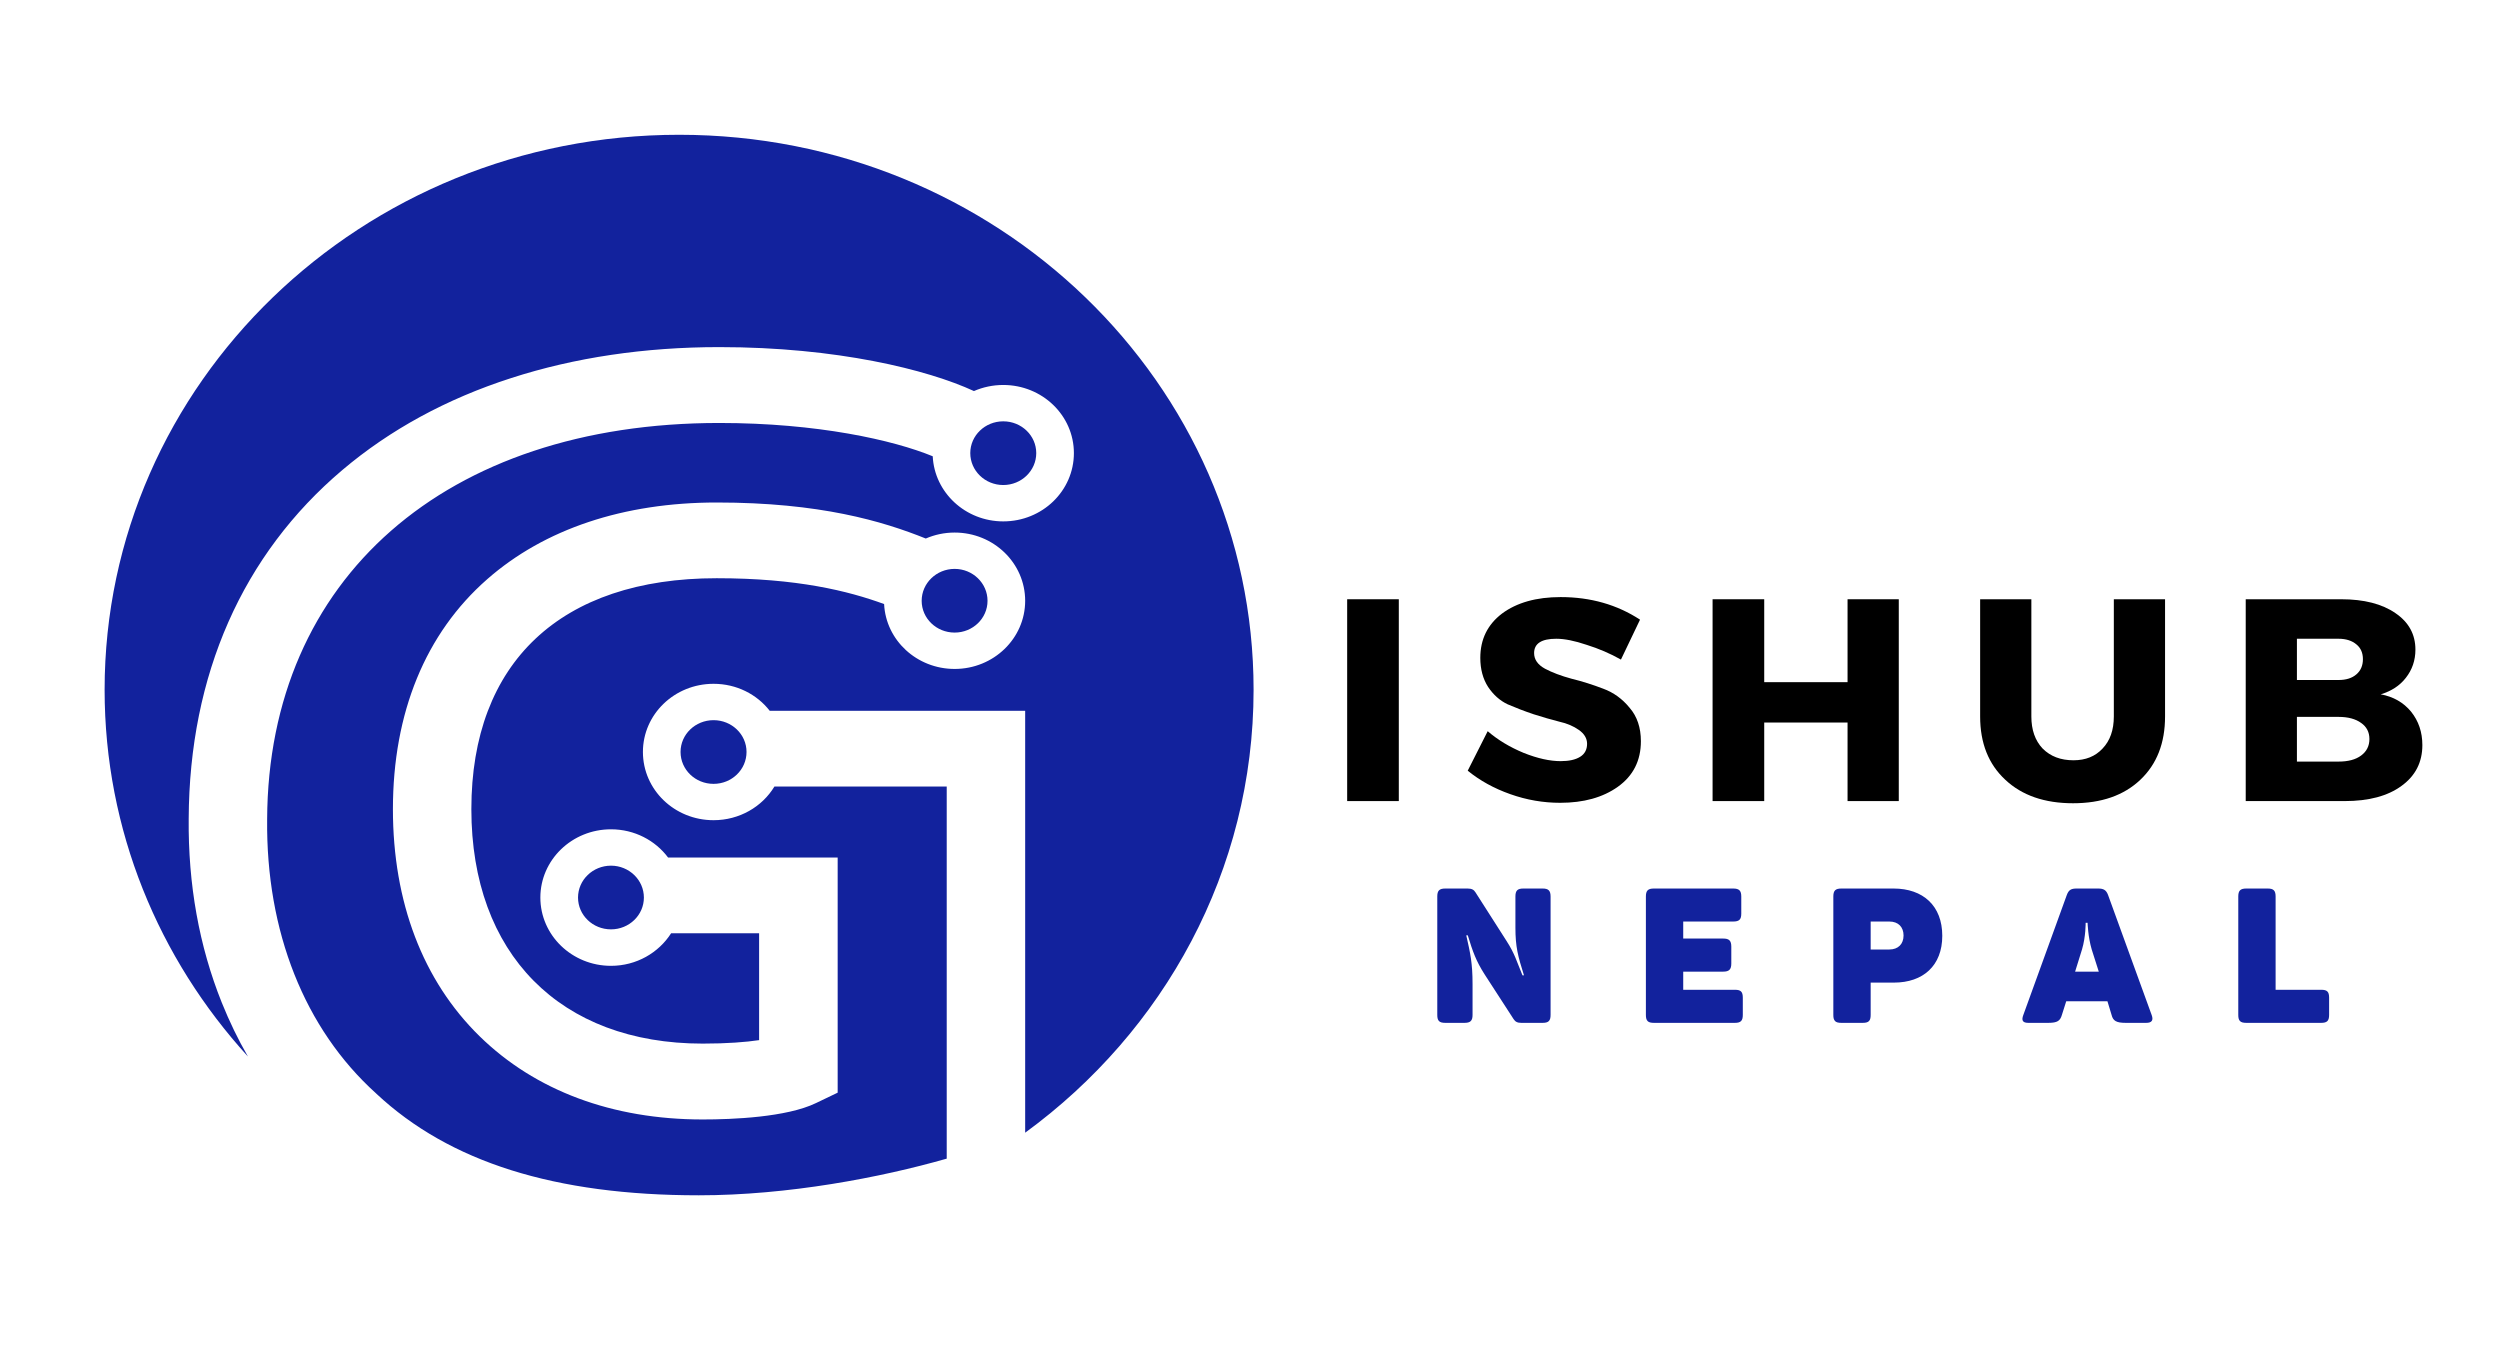 <svg xmlns="http://www.w3.org/2000/svg" xmlns:xlink="http://www.w3.org/1999/xlink" width="120" zoomAndPan="magnify" viewBox="0 0 90 48.75" height="65" preserveAspectRatio="xMidYMid meet" version="1.0"><defs><g/><clipPath id="id1"><path d="M 3.766 4.852 L 45.129 4.852 L 45.129 43.031 L 3.766 43.031 Z M 3.766 4.852 " clip-rule="nonzero"/></clipPath></defs><path fill="rgb(7.059%, 13.329%, 61.569%)" d="M 34.367 20.48 C 33.711 20.48 33.18 20.996 33.18 21.629 C 33.18 22.262 33.711 22.773 34.367 22.773 C 35.02 22.773 35.551 22.262 35.551 21.629 C 35.551 20.996 35.02 20.48 34.367 20.48 " fill-opacity="1" fill-rule="nonzero"/><path fill="rgb(7.059%, 13.329%, 61.569%)" d="M 21.996 31.164 C 21.34 31.164 20.809 31.68 20.809 32.312 C 20.809 32.945 21.34 33.457 21.996 33.457 C 22.648 33.457 23.18 32.945 23.18 32.312 C 23.18 31.68 22.648 31.164 21.996 31.164 " fill-opacity="1" fill-rule="nonzero"/><g clip-path="url(#id1)"><path fill="rgb(7.059%, 13.329%, 61.569%)" d="M 34.367 24.082 C 33.004 24.082 31.891 23.047 31.828 21.746 C 30.535 21.273 28.699 20.816 25.801 20.816 C 20.188 20.816 16.969 23.848 16.969 29.129 C 16.969 34.336 20.16 37.57 25.297 37.57 C 26.172 37.57 26.852 37.516 27.328 37.445 L 27.328 33.598 L 24.16 33.598 C 23.711 34.301 22.91 34.77 21.996 34.77 C 20.59 34.77 19.453 33.668 19.453 32.312 C 19.453 30.957 20.59 29.855 21.996 29.855 C 22.84 29.855 23.59 30.254 24.051 30.871 L 30.156 30.871 L 30.156 39.336 L 29.375 39.711 C 28.316 40.223 26.363 40.301 25.297 40.301 C 22.047 40.301 19.27 39.266 17.266 37.305 C 15.223 35.305 14.145 32.477 14.145 29.129 C 14.145 25.664 15.316 22.801 17.539 20.852 C 19.598 19.043 22.453 18.09 25.801 18.09 C 29.52 18.09 31.773 18.762 33.328 19.387 C 33.645 19.25 33.996 19.172 34.367 19.172 C 35.77 19.172 36.906 20.27 36.906 21.629 C 36.906 22.984 35.77 24.082 34.367 24.082 Z M 24.449 4.852 C 13.023 4.852 3.766 13.797 3.766 24.832 C 3.766 29.891 5.715 34.512 8.926 38.035 C 8.57 37.422 8.258 36.773 7.984 36.094 C 7.168 34.062 6.77 31.832 6.793 29.473 C 6.816 24.301 8.73 19.961 12.328 16.918 C 14.035 15.473 16.078 14.359 18.406 13.609 C 20.691 12.871 23.211 12.496 25.895 12.496 C 30.129 12.496 33.398 13.309 35.062 14.078 C 35.383 13.938 35.742 13.859 36.117 13.859 C 37.523 13.859 38.66 14.957 38.66 16.312 C 38.66 17.672 37.523 18.77 36.117 18.77 C 34.754 18.77 33.641 17.73 33.578 16.426 C 32.164 15.844 29.43 15.227 25.895 15.227 C 16.047 15.227 9.656 20.824 9.617 29.488 L 9.617 29.496 C 9.574 33.535 10.965 37.039 13.535 39.359 L 13.551 39.375 C 16.184 41.836 19.98 43.031 25.156 43.031 C 28.367 43.031 31.707 42.391 34.082 41.711 L 34.082 28.316 L 27.879 28.316 C 27.438 29.043 26.621 29.527 25.688 29.527 C 24.281 29.527 23.145 28.43 23.145 27.07 C 23.145 25.715 24.281 24.617 25.688 24.617 C 26.516 24.617 27.25 24.996 27.711 25.59 L 36.906 25.59 L 36.906 40.777 C 41.902 37.129 45.129 31.344 45.129 24.832 C 45.129 13.797 35.871 4.852 24.449 4.852 " fill-opacity="1" fill-rule="nonzero"/></g><path fill="rgb(7.059%, 13.329%, 61.569%)" d="M 37.305 16.312 C 37.305 15.68 36.773 15.168 36.117 15.168 C 35.461 15.168 34.93 15.68 34.93 16.312 C 34.93 16.945 35.461 17.461 36.117 17.461 C 36.773 17.461 37.305 16.945 37.305 16.312 " fill-opacity="1" fill-rule="nonzero"/><path fill="rgb(7.059%, 13.329%, 61.569%)" d="M 24.5 27.07 C 24.5 27.707 25.031 28.219 25.688 28.219 C 26.344 28.219 26.875 27.707 26.875 27.07 C 26.875 26.438 26.344 25.926 25.688 25.926 C 25.031 25.926 24.5 26.438 24.5 27.07 " fill-opacity="1" fill-rule="nonzero"/><g fill="rgb(0%, 0%, 0%)" fill-opacity="1"><g transform="translate(47.779, 28.839)"><g><path d="M 2.578 0 L 0.719 0 L 0.719 -7.266 L 2.578 -7.266 Z M 2.578 0 "/></g></g></g><g fill="rgb(0%, 0%, 0%)" fill-opacity="1"><g transform="translate(52.666, 28.839)"><g><path d="M 3.516 -7.344 C 4.598 -7.344 5.551 -7.07 6.375 -6.531 L 5.688 -5.094 C 5.301 -5.312 4.891 -5.488 4.453 -5.625 C 4.023 -5.77 3.66 -5.844 3.359 -5.844 C 2.828 -5.844 2.562 -5.672 2.562 -5.328 C 2.562 -5.098 2.691 -4.91 2.953 -4.766 C 3.211 -4.629 3.531 -4.508 3.906 -4.406 C 4.289 -4.312 4.672 -4.191 5.047 -4.047 C 5.422 -3.91 5.738 -3.68 6 -3.359 C 6.27 -3.047 6.406 -2.645 6.406 -2.156 C 6.406 -1.457 6.129 -0.91 5.578 -0.516 C 5.035 -0.129 4.344 0.062 3.5 0.062 C 2.895 0.062 2.297 -0.039 1.703 -0.25 C 1.117 -0.457 0.609 -0.738 0.172 -1.094 L 0.891 -2.516 C 1.254 -2.203 1.688 -1.941 2.188 -1.734 C 2.688 -1.535 3.129 -1.438 3.516 -1.438 C 3.816 -1.438 4.051 -1.488 4.219 -1.594 C 4.383 -1.695 4.469 -1.852 4.469 -2.062 C 4.469 -2.258 4.367 -2.426 4.172 -2.562 C 3.984 -2.695 3.75 -2.797 3.469 -2.859 C 3.188 -2.93 2.879 -3.02 2.547 -3.125 C 2.211 -3.238 1.898 -3.359 1.609 -3.484 C 1.328 -3.617 1.094 -3.828 0.906 -4.109 C 0.719 -4.398 0.625 -4.75 0.625 -5.156 C 0.625 -5.82 0.883 -6.352 1.406 -6.75 C 1.938 -7.145 2.641 -7.344 3.516 -7.344 Z M 3.516 -7.344 "/></g></g></g><g fill="rgb(0%, 0%, 0%)" fill-opacity="1"><g transform="translate(60.934, 28.839)"><g><path d="M 7.422 0 L 5.578 0 L 5.578 -2.828 L 2.578 -2.828 L 2.578 0 L 0.719 0 L 0.719 -7.266 L 2.578 -7.266 L 2.578 -4.281 L 5.578 -4.281 L 5.578 -7.266 L 7.422 -7.266 Z M 7.422 0 "/></g></g></g><g fill="rgb(0%, 0%, 0%)" fill-opacity="1"><g transform="translate(70.676, 28.839)"><g><path d="M 7.266 -7.266 L 7.266 -3.047 C 7.266 -2.086 6.969 -1.328 6.375 -0.766 C 5.781 -0.203 4.973 0.078 3.953 0.078 C 2.93 0.078 2.117 -0.203 1.516 -0.766 C 0.91 -1.328 0.609 -2.086 0.609 -3.047 L 0.609 -7.266 L 2.453 -7.266 L 2.453 -3.047 C 2.453 -2.566 2.586 -2.18 2.859 -1.891 C 3.141 -1.609 3.508 -1.469 3.969 -1.469 C 4.406 -1.469 4.754 -1.609 5.016 -1.891 C 5.285 -2.172 5.422 -2.555 5.422 -3.047 L 5.422 -7.266 Z M 7.266 -7.266 "/></g></g></g><g fill="rgb(0%, 0%, 0%)" fill-opacity="1"><g transform="translate(80.127, 28.839)"><g><path d="M 0.719 -7.266 L 4.156 -7.266 C 4.977 -7.266 5.629 -7.098 6.109 -6.766 C 6.586 -6.441 6.828 -6.004 6.828 -5.453 C 6.828 -5.066 6.711 -4.727 6.484 -4.438 C 6.266 -4.156 5.961 -3.957 5.578 -3.844 C 6.035 -3.758 6.398 -3.551 6.672 -3.219 C 6.941 -2.883 7.078 -2.484 7.078 -2.016 C 7.078 -1.398 6.828 -0.91 6.328 -0.547 C 5.828 -0.18 5.145 0 4.281 0 L 0.719 0 Z M 2.562 -5.844 L 2.562 -4.359 L 4.062 -4.359 C 4.332 -4.359 4.547 -4.426 4.703 -4.562 C 4.859 -4.695 4.938 -4.879 4.938 -5.109 C 4.938 -5.336 4.859 -5.516 4.703 -5.641 C 4.547 -5.773 4.332 -5.844 4.062 -5.844 Z M 2.562 -3.031 L 2.562 -1.422 L 4.062 -1.422 C 4.406 -1.422 4.676 -1.492 4.875 -1.641 C 5.07 -1.785 5.172 -1.984 5.172 -2.234 C 5.172 -2.484 5.07 -2.676 4.875 -2.812 C 4.676 -2.957 4.406 -3.031 4.062 -3.031 Z M 2.562 -3.031 "/></g></g></g><g fill="rgb(7.059%, 13.329%, 61.569%)" fill-opacity="1"><g transform="translate(51.383, 36.823)"><g><path d="M 0.648 0 L 1.336 0 C 1.551 0 1.629 -0.074 1.629 -0.285 L 1.629 -1.395 C 1.629 -2.16 1.547 -2.512 1.402 -3.152 L 1.457 -3.152 C 1.641 -2.547 1.758 -2.227 2.055 -1.758 L 3.105 -0.137 C 3.168 -0.039 3.242 0 3.383 0 L 4.152 0 C 4.363 0 4.438 -0.074 4.438 -0.285 L 4.438 -4.547 C 4.438 -4.758 4.363 -4.836 4.152 -4.836 L 3.457 -4.836 C 3.242 -4.836 3.172 -4.758 3.172 -4.547 L 3.172 -3.426 C 3.172 -2.738 3.262 -2.402 3.48 -1.711 L 3.426 -1.711 C 3.215 -2.219 3.152 -2.484 2.852 -2.949 L 1.734 -4.699 C 1.676 -4.793 1.602 -4.836 1.449 -4.836 L 0.648 -4.836 C 0.43 -4.836 0.359 -4.758 0.359 -4.547 L 0.359 -0.285 C 0.359 -0.074 0.43 0 0.648 0 Z M 0.648 0 "/></g></g></g><g fill="rgb(7.059%, 13.329%, 61.569%)" fill-opacity="1"><g transform="translate(58.893, 36.823)"><g><path d="M 0.648 0 L 3.562 0 C 3.773 0 3.848 -0.074 3.848 -0.285 L 3.848 -0.906 C 3.848 -1.125 3.773 -1.191 3.562 -1.191 L 1.703 -1.191 L 1.703 -1.844 L 3.141 -1.844 C 3.355 -1.844 3.434 -1.922 3.434 -2.137 L 3.434 -2.742 C 3.434 -2.961 3.355 -3.035 3.141 -3.035 L 1.703 -3.035 L 1.703 -3.648 L 3.5 -3.648 C 3.719 -3.648 3.793 -3.719 3.793 -3.934 L 3.793 -4.547 C 3.793 -4.758 3.719 -4.836 3.5 -4.836 L 0.648 -4.836 C 0.43 -4.836 0.359 -4.758 0.359 -4.547 L 0.359 -0.285 C 0.359 -0.074 0.43 0 0.648 0 Z M 0.648 0 "/></g></g></g><g fill="rgb(7.059%, 13.329%, 61.569%)" fill-opacity="1"><g transform="translate(65.641, 36.823)"><g><path d="M 0.648 0 L 1.418 0 C 1.633 0 1.703 -0.074 1.703 -0.285 L 1.703 -1.449 L 2.539 -1.449 C 3.594 -1.449 4.281 -2.062 4.281 -3.133 C 4.281 -4.215 3.59 -4.836 2.527 -4.836 L 0.648 -4.836 C 0.43 -4.836 0.359 -4.758 0.359 -4.547 L 0.359 -0.285 C 0.359 -0.074 0.43 0 0.648 0 Z M 1.703 -2.641 L 1.703 -3.648 L 2.375 -3.648 C 2.703 -3.648 2.887 -3.445 2.887 -3.145 C 2.887 -2.84 2.695 -2.641 2.375 -2.641 Z M 1.703 -2.641 "/></g></g></g><g fill="rgb(7.059%, 13.329%, 61.569%)" fill-opacity="1"><g transform="translate(72.79, 36.823)"><g><path d="M 0.23 0 L 0.945 0 C 1.281 0 1.375 -0.074 1.438 -0.285 L 1.594 -0.777 L 3.078 -0.777 L 3.227 -0.285 C 3.281 -0.074 3.391 0 3.738 0 L 4.473 0 C 4.676 0 4.738 -0.094 4.672 -0.277 L 3.098 -4.609 C 3.031 -4.785 2.934 -4.836 2.742 -4.836 L 1.969 -4.836 C 1.777 -4.836 1.684 -4.793 1.613 -4.598 L 0.047 -0.277 C -0.02 -0.094 0.02 0 0.23 0 Z M 1.914 -1.844 L 2.164 -2.648 C 2.301 -3.113 2.293 -3.602 2.293 -3.602 L 2.363 -3.602 C 2.363 -3.602 2.375 -3.105 2.512 -2.641 L 2.766 -1.844 Z M 1.914 -1.844 "/></g></g></g><g fill="rgb(7.059%, 13.329%, 61.569%)" fill-opacity="1"><g transform="translate(80.219, 36.823)"><g><path d="M 0.648 0 L 3.344 0 C 3.555 0 3.629 -0.074 3.629 -0.285 L 3.629 -0.906 C 3.629 -1.125 3.555 -1.191 3.344 -1.191 L 1.703 -1.191 L 1.703 -4.547 C 1.703 -4.758 1.633 -4.836 1.418 -4.836 L 0.648 -4.836 C 0.43 -4.836 0.359 -4.758 0.359 -4.547 L 0.359 -0.285 C 0.359 -0.074 0.43 0 0.648 0 Z M 0.648 0 "/></g></g></g></svg>